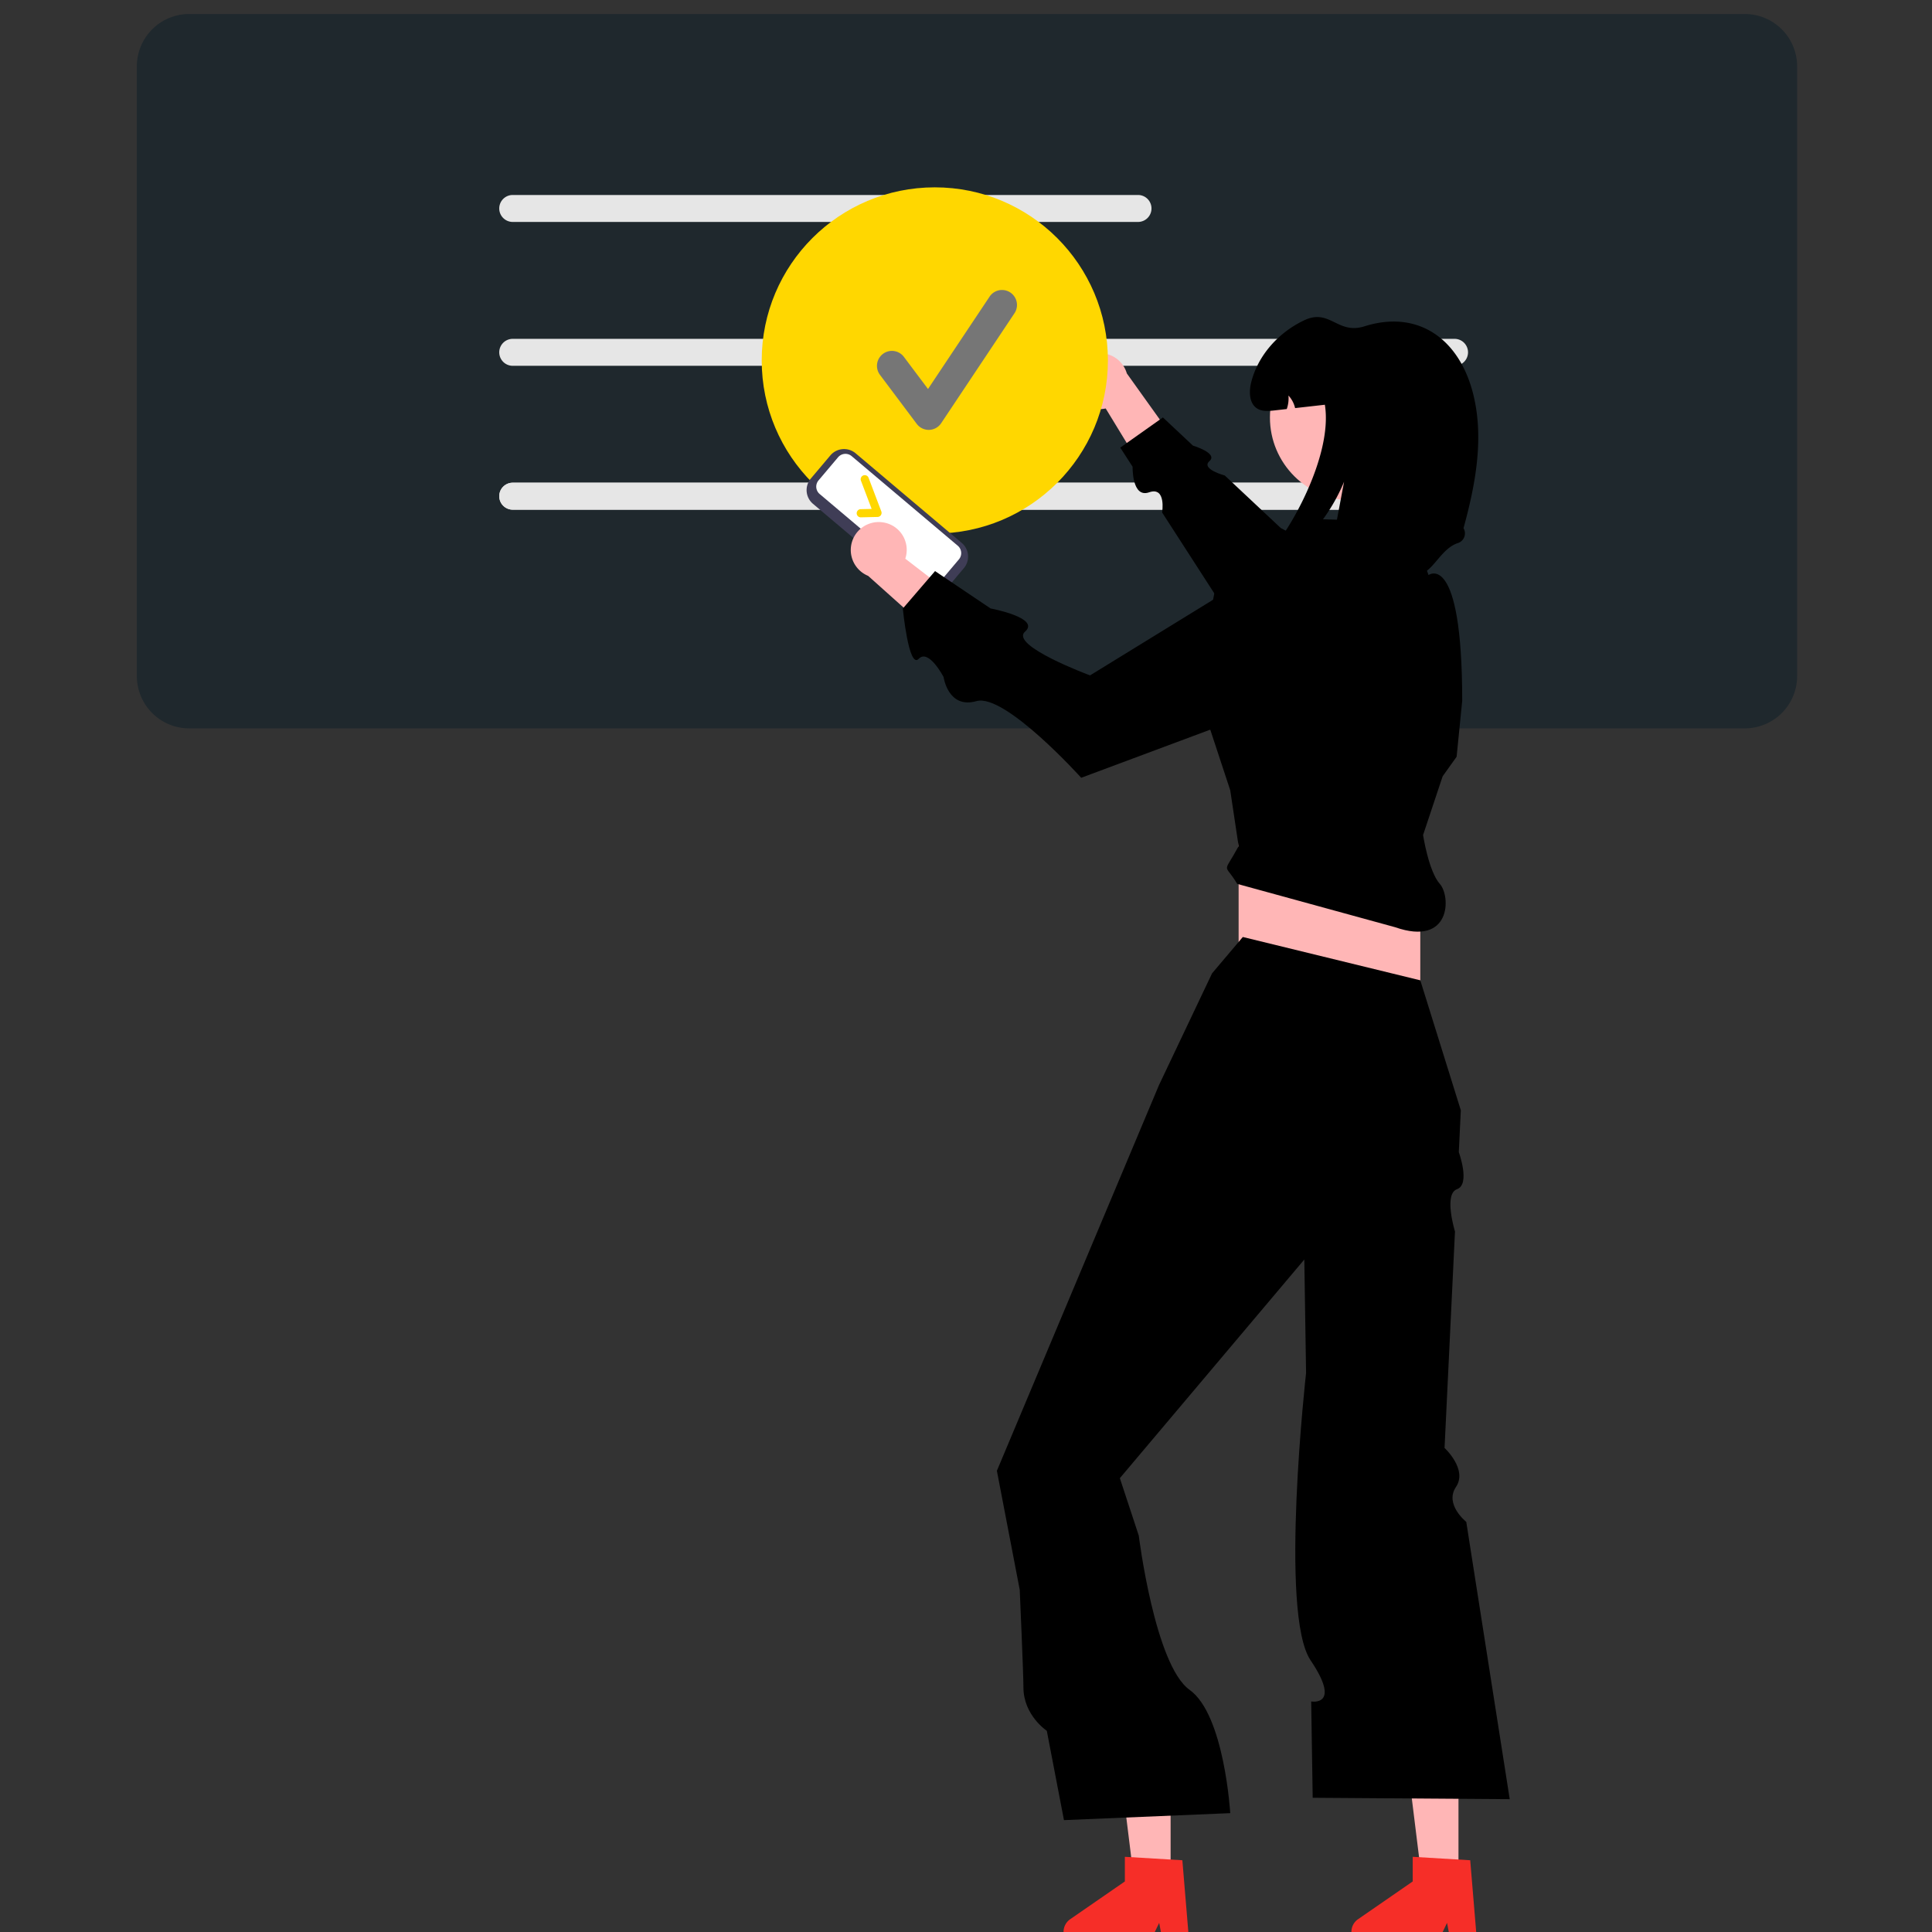 <svg xmlns="http://www.w3.org/2000/svg" xml:space="preserve" viewBox="0 0 24 24"><rect x="0" y="0" width="24" height="24" fill="#333333" stroke="none"/><g transform="translate(1.7 .174) scale(.038)"><path fill="#1f282d" d="M525.662 233.529H17.092A17.112 17.112 0 0 1 0 216.437V17.092A17.112 17.112 0 0 1 17.092 0h508.57a17.112 17.112 0 0 1 17.092 17.092v199.345a17.112 17.112 0 0 1-17.092 17.092z"/><path fill="#1f282d" d="M407.052 222.628H97.82a87.014 87.014 0 0 1-86.916-86.916V97.826A87.015 87.015 0 0 1 97.82 10.91h347.117a87.015 87.015 0 0 1 86.916 86.916 124.943 124.943 0 0 1-124.8 124.802Z"/><path fill="#e6e6e6" d="M327.283 67.976H122.876a4.408 4.408 0 1 1 0-8.816h204.407a4.408 4.408 0 0 1 0 8.816zm103.474 47.03h-307.88a4.408 4.408 0 1 1 0-8.816h307.88a4.408 4.408 0 0 1 0 8.816zm0 47.031h-307.88a4.408 4.408 0 1 1 0-8.816h307.88a4.408 4.408 0 0 1 0 8.816z"/><path fill="#e6e6e6" d="M430.757 162.037h-307.88a4.408 4.408 0 1 1 0-8.816h307.88a4.408 4.408 0 0 1 0 8.816z"/><path fill="#ffb6b6" d="M305.713 120.404a9.088 9.088 0 0 0 11.007 8.547l16.81 27.578 7.155-15.182-17.06-23.86a9.138 9.138 0 0 0-17.912 2.917z"/><path d="m431.865 199.44-57.933-31.423-18.273-17.144s-7.944-2.127-5.02-4.71c2.924-2.583-5.408-5.074-5.408-5.074l-9.81-9.203-13.938 9.863 4.034 6.253s-.278 10.352 5.393 8.36c5.671-1.991 4.254 6.595 4.254 6.595l33.85 52.471z"/><circle cx="260.855" cy="113.249" r="56.586" fill="gold"/><path fill="#ffb6b6" d="M414.679 566.219h17.365v45.382h-11.766z"/><path fill="#f62e28" d="M438.254 631.987h-8.437l-1.507-7.967-3.857 7.967h-22.379a5.03 5.03 0 0 1-2.858-9.17l17.87-12.343v-8.053l18.798 1.122z"/><path fill="#ffb6b6" d="M320.577 566.219h17.365v45.382h-11.766z"/><path fill="#f62e28" d="M344.152 631.987h-8.438l-1.506-7.967-3.857 7.967h-22.379a5.03 5.03 0 0 1-2.858-9.17l17.87-12.343v-8.053l18.798 1.122z"/><path fill="#ffb6b6" d="M360.175 268.381h59.385v67.607h-59.385z"/><path d="m361.545 301.728-10.05 11.877-17.358 36.545-43.74 104.069-9.25 22.01 7.47 38.906s1.21 27.411 1.21 31.898c0 9.136 7.641 14.199 7.641 14.199l5.606 29.198 54.36-2.284s-1.897-32.185-13.282-40.303c-11.385-8.119-16.62-50.43-16.62-50.43l-6.186-18.771 60.299-71.478.389 24.985.188 12.094s-8.83 78.656 1.463 93.92c10.294 15.265.21 13.47.21 13.47l.49 31.488 64.41.457-14.21-90.656s-7.215-5.697-3.354-11.424c3.86-5.727-3.742-12.74-3.742-12.74l3.41-70.773s-3.775-12.224.665-13.813c4.44-1.59.583-12.102.583-12.102l.66-13.698-13.247-42.483zm58.928-33.347 6.396-19.186 4.568-6.395 1.827-18.272c0-49.335-11.004-41.12-11.004-41.12l-6.355-17.352-29.235-.913-18.73 17.815-15.53 5.482-6.083 31.602 11.107 33.721 2.741 18.273c-5.228 9.652-4.786 5.086-.457 12.333l51.62 14.161c18.272 6.396 18.272-10.05 14.608-14.16-3.664-4.112-5.473-15.989-5.473-15.989z"/><circle cx="397.511" cy="131.907" r="27.102" fill="#ffb6b6"/><path d="M433.693 168.085a3.33 3.33 0 0 1-1.854 4.87c-3.636 1.205-5.875 4.723-8.488 7.537-2.604 2.804-6.797 5.134-10.123 3.225-3.316-1.9-3.544-6.752-6.322-9.383-2.704-2.558-7.199-2.248-10.378-.302l-.096.059a3.351 3.351 0 0 1-5.127-3.41l3.34-17.771a59.761 59.761 0 0 1-12.507 18.911 13.757 13.757 0 0 1-5.427 3.82c-1.9.602-3.745-1.362-5.591-1.006 4.586-4.01 20.008-29.72 17.249-46.905l-9.73 1.097a8.943 8.943 0 0 0-2.174-4.102 10.51 10.51 0 0 1-.558 4.412c-1.352.156-2.713.302-4.065.457-1.882.21-3.929.393-5.546-.594-2.695-1.644-2.777-5.536-2.01-8.606 2.248-8.926 9.063-16.39 17.404-20.3 8.342-3.902 10.809 4.787 19.597 2.01 17.36-5.482 30.661 3.892 35.348 21.287 3.938 14.59 1.078 30.076-2.942 44.694z"/><path fill="#cacaca" d="m542.035 633.294-315.358.307a1.19 1.19 0 0 1 0-2.381l315.358-.307a1.19 1.19 0 0 1 0 2.38z"/><path fill="#3f3d56" d="m255.711 189.41-34.688-29.295a5.865 5.865 0 0 1-.696-8.256l6.384-7.56a5.865 5.865 0 0 1 8.257-.696l34.688 29.294a5.865 5.865 0 0 1 .696 8.256l-6.384 7.56a5.865 5.865 0 0 1-8.257.696z"/><path fill="#fff" d="M222.843 152.468a3.161 3.161 0 0 0 .375 4.45l34.688 29.294a3.16 3.16 0 0 0 4.45-.376l6.384-7.56a3.161 3.161 0 0 0-.375-4.449l-34.688-29.294a3.161 3.161 0 0 0-4.45.375z"/><path fill="gold" d="M243.207 163.856a1.333 1.333 0 0 1-1.054.558l-5.45.125a1.334 1.334 0 1 1-.061-2.667l3.565-.082-3.511-9.265a1.334 1.334 0 0 1 2.494-.945l4.18 11.028a1.334 1.334 0 0 1-.141 1.218z"/><path fill="#ffb6b6" d="M243.906 166.185a9.088 9.088 0 0 1 7.3 11.871l25.586 19.71-15.87 5.461-21.864-19.554a9.138 9.138 0 0 1 4.848-17.488z"/><path d="m377.115 175.93-65.51 40.278s-26.412-9.773-21.25-14.297c5.162-4.524-11.271-7.583-11.271-7.583l-18.153-12.213-10.534 12.243s1.92 19.885 5.185 16.442c3.266-3.444 8.147 5.962 8.147 5.962s1.443 10.503 10.74 7.86c9.296-2.643 34.242 25.06 34.242 25.06l80.622-30.069z"/><path fill="#767676" d="M258.865 135.948a4.89 4.89 0 0 1-3.913-1.958l-11.998-15.997a4.892 4.892 0 1 1 7.827-5.87l7.85 10.465 20.16-30.24a4.892 4.892 0 0 1 8.14 5.427l-23.995 35.994a4.894 4.894 0 0 1-3.935 2.177l-.136.002z"/></g></svg>